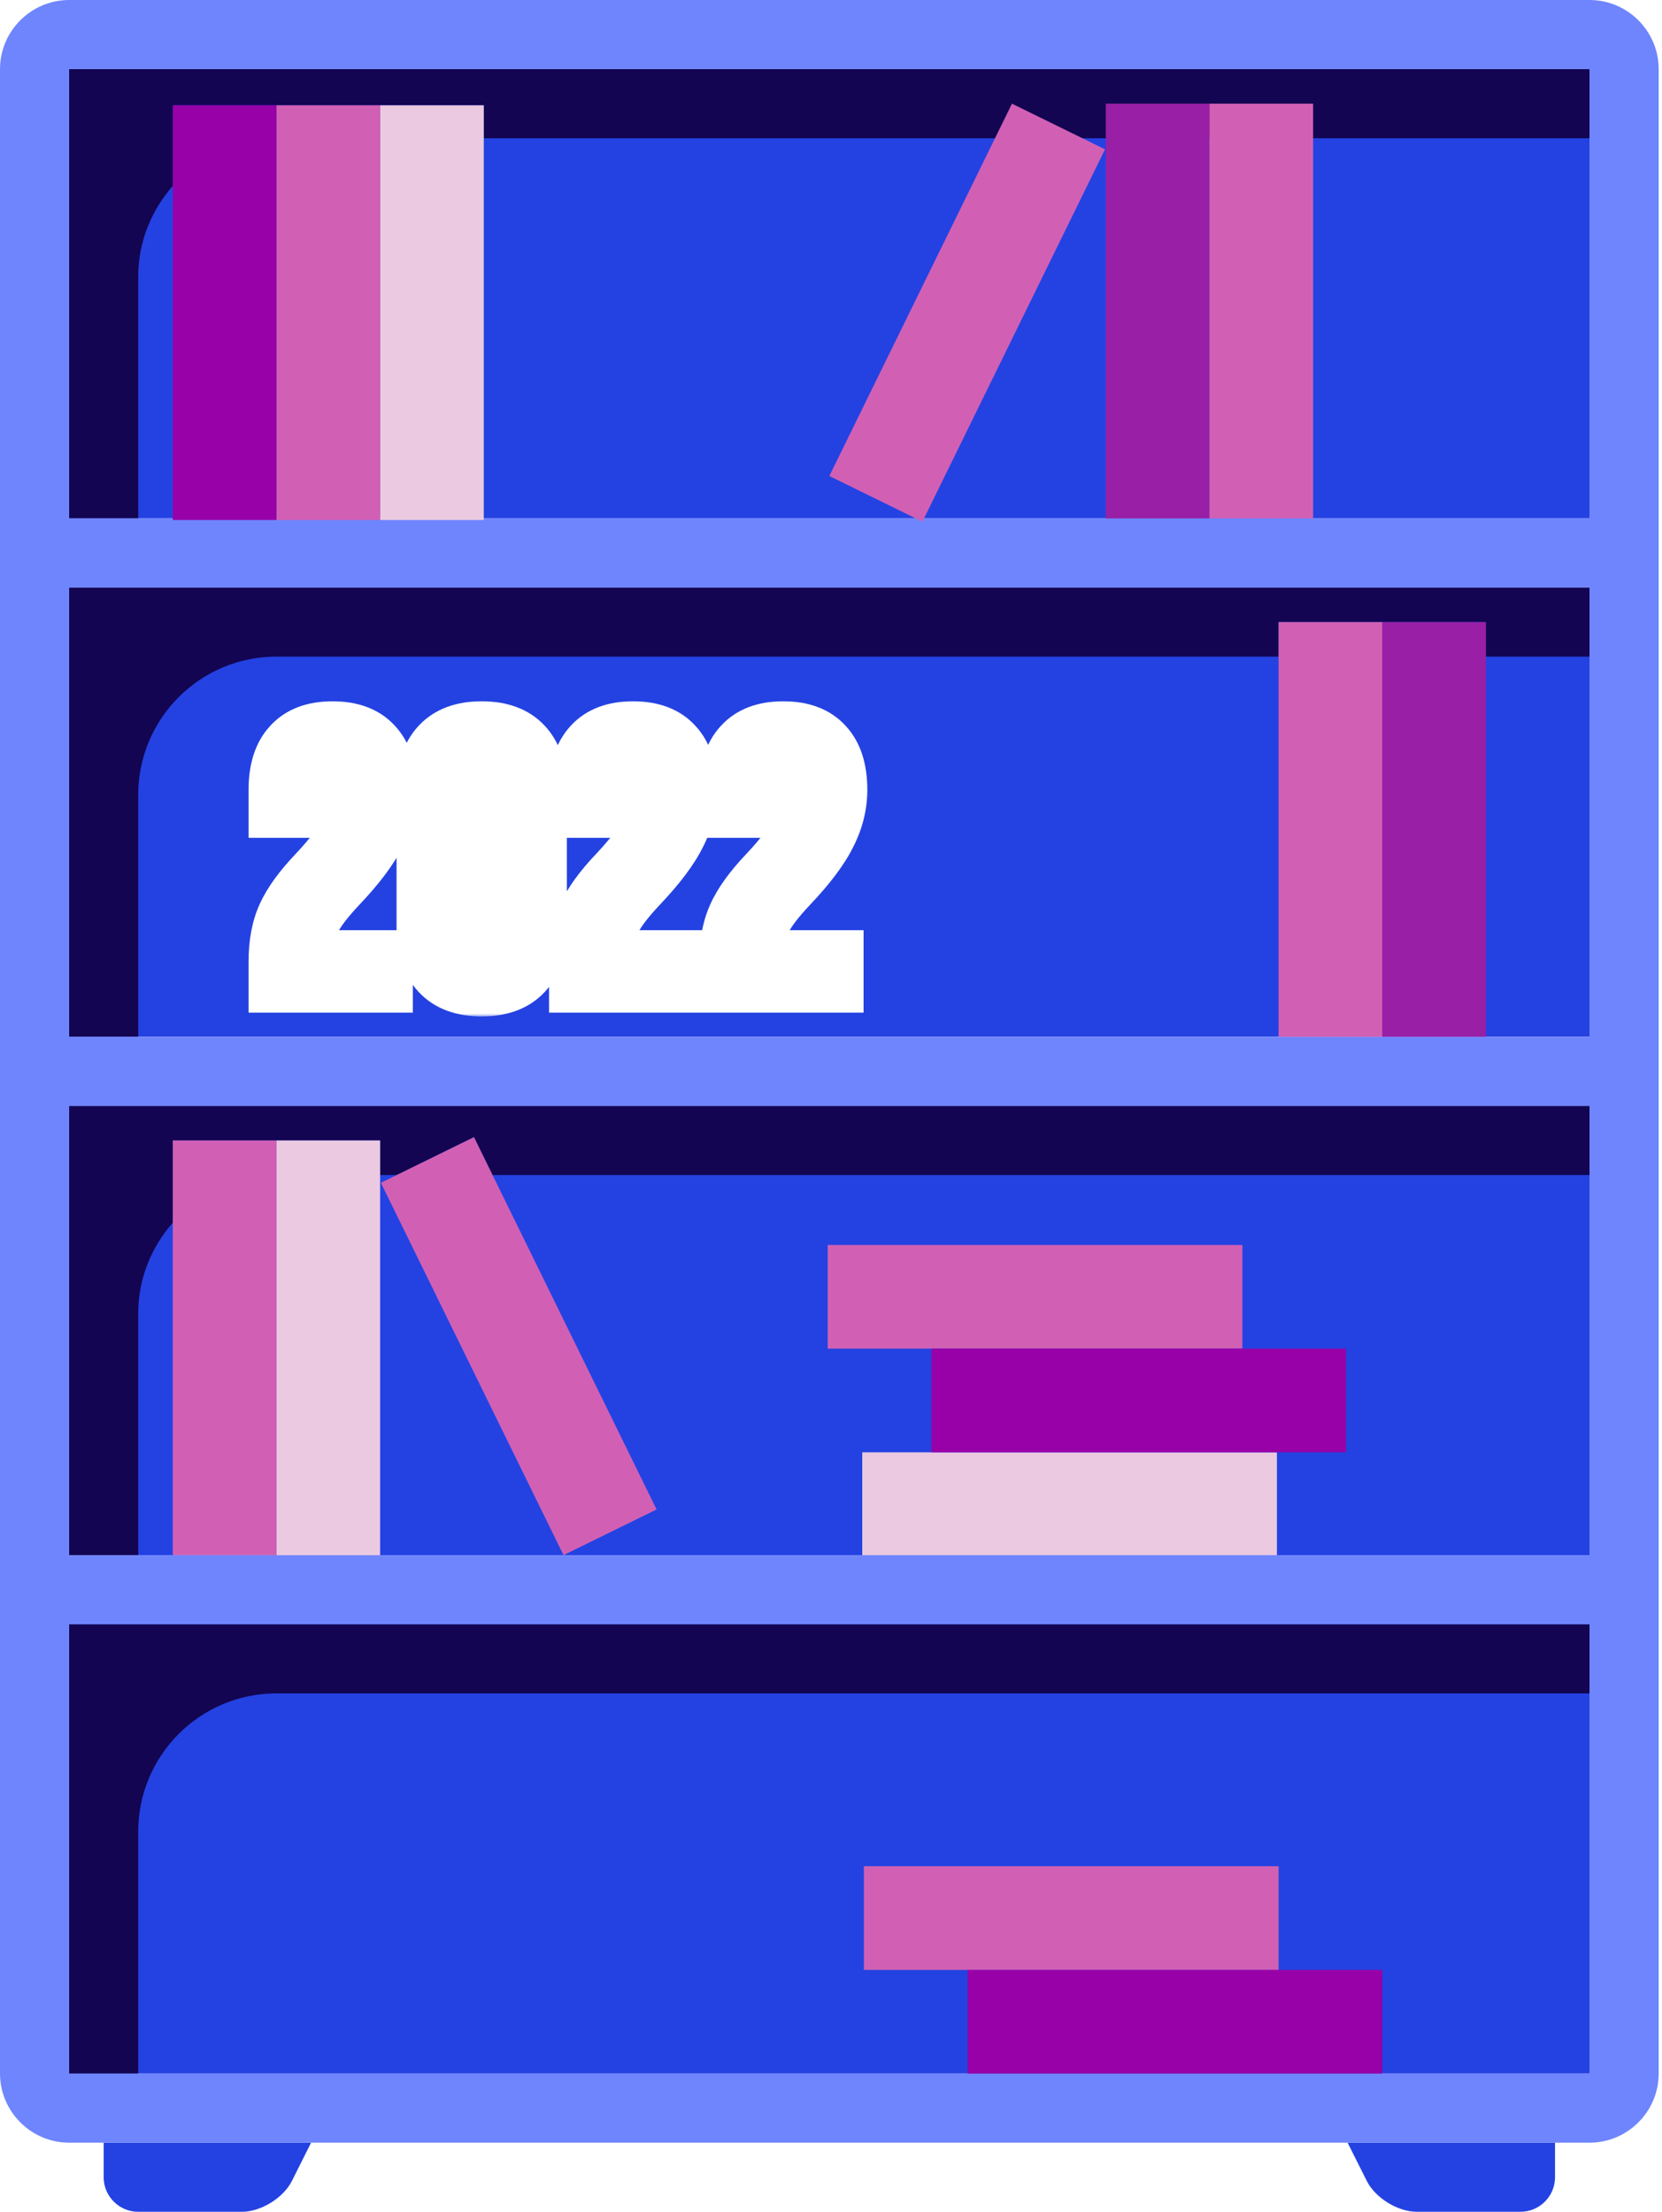 <svg width="251" height="334" viewBox="0 0 251 334" fill="none" xmlns="http://www.w3.org/2000/svg">
<path d="M240.062 88.719H10.438V156.562H240.062V88.719Z" fill="#2442E2"/>
<path d="M240.062 10.438H10.438V78.281H240.062V10.438Z" fill="#2442E2"/>
<path d="M240.062 167H10.438V234.844H240.062V167Z" fill="#2442E2"/>
<path d="M192.844 219.312H130.219V234.969H192.844V219.312Z" fill="#EAC9E1"/>
<path d="M187.625 188H125V203.656H187.625V188Z" fill="#D160B4"/>
<path d="M203.281 203.656H140.656V219.312H203.281V203.656Z" fill="#9800A8"/>
<path d="M15.656 323.562V328.796C15.656 331.658 18.005 334 20.875 334H36.531C39.402 334 42.8 331.905 44.084 329.345L46.983 323.562H15.656Z" fill="#2442E2"/>
<path d="M203.518 323.562L206.417 329.345C207.7 331.905 211.099 334 213.969 334H229.626C232.496 334 234.844 331.658 234.844 328.796V323.562H203.518Z" fill="#2442E2"/>
<path d="M10.438 10.438V20.875V78.281H20.875V41.75C20.875 36.492 22.885 31.745 26.094 28.074V15.903H73.062V20.875H240.062V10.438H10.438Z" fill="#130552"/>
<path d="M10.438 88.719V99.156V156.562H20.875V120.031C20.875 108.502 30.221 99.156 41.75 99.156H193.094V93.938H224.406V99.156H240.062V88.719H10.438Z" fill="#2442E2"/>
<path d="M10.438 88.719V99.156V156.562H20.875V120.031C20.875 108.502 30.221 99.156 41.75 99.156H193.094V93.938H224.406V99.156H240.062V88.719H10.438Z" fill="#130552"/>
<path d="M240.062 245.281H10.438V313.125H240.062V245.281Z" fill="#2442E2"/>
<path d="M10.438 245.281V255.719V313.125H20.875V276.594C20.875 265.065 30.221 255.719 41.75 255.719H240.062V245.281H10.438Z" fill="#130552"/>
<path d="M10.438 167V177.437V234.844H20.875V198.312C20.875 193.054 22.885 188.308 26.094 184.637V172.219H57.406V177.437H59.928L71.575 171.724L74.378 177.437H240.062V167H10.438Z" fill="#130552"/>
<path d="M240.062 0H125.25H10.438C4.697 0 0 4.697 0 10.438V313.125C0 318.866 4.697 323.562 10.438 323.562H125.25H240.062C245.803 323.562 250.5 318.866 250.5 313.125V10.438C250.5 4.697 245.803 0 240.062 0ZM240.062 313.125H156.562H130.469H120.031H109.594H10.438V245.281H109.594H120.031H130.469H156.562H240.062V313.125ZM240.062 234.844H10.438V167H240.062V234.844ZM240.062 156.562H10.438V88.719H240.062V156.562ZM240.062 78.281H10.438V10.438H240.062V78.281Z" fill="#6F85FD"/>
<path d="M193.094 281.812H130.469V297.469H193.094V281.812Z" fill="#D160B4"/>
<path d="M208.75 297.469H146.125V313.125H208.75V297.469Z" fill="#9800A8"/>
<path d="M224.406 93.938H208.75V156.562H224.406V93.938Z" fill="#991FA6"/>
<path d="M167 15.656H182.656V78.281H167V15.656Z" fill="#991FA6"/>
<path d="M208.75 93.938H193.094V156.562H208.75V93.938Z" fill="#D160B4"/>
<path d="M182.656 15.656H198.312V78.281H182.656V15.656Z" fill="#D160B4"/>
<path d="M73.062 15.903H57.406V78.528H73.062V15.903Z" fill="#EAC9E1"/>
<path d="M57.406 15.903H41.75V78.528H57.406V15.903Z" fill="#D160B4"/>
<path d="M41.75 15.903H26.094V78.528H41.75V15.903Z" fill="#9800A8"/>
<path d="M57.406 172.219H41.75V234.844H57.406V172.219Z" fill="#EAC9E1"/>
<path d="M41.75 172.219H26.094V234.844H41.75V172.219Z" fill="#D160B4"/>
<path d="M85.104 234.838L99.16 227.943L71.58 171.719L57.524 178.614L85.104 234.838Z" fill="#D160B4"/>
<path d="M139.306 78.776L125.25 71.881L152.83 15.656L166.886 22.551L139.306 78.776Z" fill="#D160B4"/>
<g filter="url(#filter0_d_350_141)">
<mask id="path-29-outside-1_350_141" maskUnits="userSpaceOnUse" x="40" y="101" width="95" height="48" fill="black">
<rect fill="white" x="40" y="101" width="95" height="48"/>
<path d="M44.332 140.693C44.332 137.86 44.786 135.442 45.692 133.44C46.599 131.4 48.224 129.152 50.566 126.697C52.87 124.241 54.457 122.144 55.326 120.407C56.232 118.669 56.686 116.856 56.686 114.967C56.686 113.267 56.402 112.096 55.836 111.453C55.307 110.773 54.514 110.433 53.456 110.433C51.302 110.433 50.226 111.737 50.226 114.343V118.593H44.332V114.74C44.332 111.529 45.126 109.073 46.712 107.373C48.299 105.636 50.603 104.767 53.626 104.767C56.648 104.767 58.952 105.636 60.539 107.373C62.126 109.073 62.919 111.529 62.919 114.74C62.919 117.158 62.334 119.519 61.162 121.823C60.029 124.128 58.046 126.772 55.212 129.757C53.361 131.721 52.115 133.327 51.472 134.573C50.83 135.782 50.509 137.086 50.509 138.483V139.333H62.352V145H44.332V140.693ZM76.144 145.567C73.085 145.567 70.742 144.698 69.118 142.96C67.493 141.222 66.681 138.767 66.681 135.593V114.74C66.681 111.567 67.493 109.111 69.118 107.373C70.742 105.636 73.085 104.767 76.144 104.767C79.204 104.767 81.547 105.636 83.171 107.373C84.796 109.111 85.608 111.567 85.608 114.74V135.593C85.608 138.767 84.796 141.222 83.171 142.96C81.547 144.698 79.204 145.567 76.144 145.567ZM76.144 139.9C78.298 139.9 79.374 138.597 79.374 135.99V114.343C79.374 111.737 78.298 110.433 76.144 110.433C73.991 110.433 72.915 111.737 72.915 114.343V135.99C72.915 138.597 73.991 139.9 76.144 139.9ZM89.71 140.693C89.71 137.86 90.163 135.442 91.07 133.44C91.977 131.4 93.601 129.152 95.943 126.697C98.248 124.241 99.834 122.144 100.703 120.407C101.61 118.669 102.063 116.856 102.063 114.967C102.063 113.267 101.78 112.096 101.213 111.453C100.684 110.773 99.891 110.433 98.833 110.433C96.68 110.433 95.603 111.737 95.603 114.343V118.593H89.71V114.74C89.71 111.529 90.503 109.073 92.09 107.373C93.677 105.636 95.981 104.767 99.003 104.767C102.026 104.767 104.33 105.636 105.917 107.373C107.503 109.073 108.297 111.529 108.297 114.74C108.297 117.158 107.711 119.519 106.54 121.823C105.407 124.128 103.423 126.772 100.59 129.757C98.739 131.721 97.492 133.327 96.85 134.573C96.208 135.782 95.887 137.086 95.887 138.483V139.333H107.73V145H89.71V140.693ZM112.399 140.693C112.399 137.86 112.852 135.442 113.759 133.44C114.665 131.4 116.29 129.152 118.632 126.697C120.937 124.241 122.523 122.144 123.392 120.407C124.299 118.669 124.752 116.856 124.752 114.967C124.752 113.267 124.469 112.096 123.902 111.453C123.373 110.773 122.58 110.433 121.522 110.433C119.369 110.433 118.292 111.737 118.292 114.343V118.593H112.399V114.74C112.399 111.529 113.192 109.073 114.779 107.373C116.365 105.636 118.67 104.767 121.692 104.767C124.714 104.767 127.019 105.636 128.605 107.373C130.192 109.073 130.985 111.529 130.985 114.74C130.985 117.158 130.4 119.519 129.229 121.823C128.095 124.128 126.112 126.772 123.279 129.757C121.428 131.721 120.181 133.327 119.539 134.573C118.897 135.782 118.575 137.086 118.575 138.483V139.333H130.419V145H112.399V140.693Z"/>
</mask>
<path d="M44.332 140.693C44.332 137.86 44.786 135.442 45.692 133.44C46.599 131.4 48.224 129.152 50.566 126.697C52.87 124.241 54.457 122.144 55.326 120.407C56.232 118.669 56.686 116.856 56.686 114.967C56.686 113.267 56.402 112.096 55.836 111.453C55.307 110.773 54.514 110.433 53.456 110.433C51.302 110.433 50.226 111.737 50.226 114.343V118.593H44.332V114.74C44.332 111.529 45.126 109.073 46.712 107.373C48.299 105.636 50.603 104.767 53.626 104.767C56.648 104.767 58.952 105.636 60.539 107.373C62.126 109.073 62.919 111.529 62.919 114.74C62.919 117.158 62.334 119.519 61.162 121.823C60.029 124.128 58.046 126.772 55.212 129.757C53.361 131.721 52.115 133.327 51.472 134.573C50.83 135.782 50.509 137.086 50.509 138.483V139.333H62.352V145H44.332V140.693ZM76.144 145.567C73.085 145.567 70.742 144.698 69.118 142.96C67.493 141.222 66.681 138.767 66.681 135.593V114.74C66.681 111.567 67.493 109.111 69.118 107.373C70.742 105.636 73.085 104.767 76.144 104.767C79.204 104.767 81.547 105.636 83.171 107.373C84.796 109.111 85.608 111.567 85.608 114.74V135.593C85.608 138.767 84.796 141.222 83.171 142.96C81.547 144.698 79.204 145.567 76.144 145.567ZM76.144 139.9C78.298 139.9 79.374 138.597 79.374 135.99V114.343C79.374 111.737 78.298 110.433 76.144 110.433C73.991 110.433 72.915 111.737 72.915 114.343V135.99C72.915 138.597 73.991 139.9 76.144 139.9ZM89.71 140.693C89.71 137.86 90.163 135.442 91.07 133.44C91.977 131.4 93.601 129.152 95.943 126.697C98.248 124.241 99.834 122.144 100.703 120.407C101.61 118.669 102.063 116.856 102.063 114.967C102.063 113.267 101.78 112.096 101.213 111.453C100.684 110.773 99.891 110.433 98.833 110.433C96.68 110.433 95.603 111.737 95.603 114.343V118.593H89.71V114.74C89.71 111.529 90.503 109.073 92.09 107.373C93.677 105.636 95.981 104.767 99.003 104.767C102.026 104.767 104.33 105.636 105.917 107.373C107.503 109.073 108.297 111.529 108.297 114.74C108.297 117.158 107.711 119.519 106.54 121.823C105.407 124.128 103.423 126.772 100.59 129.757C98.739 131.721 97.492 133.327 96.85 134.573C96.208 135.782 95.887 137.086 95.887 138.483V139.333H107.73V145H89.71V140.693ZM112.399 140.693C112.399 137.86 112.852 135.442 113.759 133.44C114.665 131.4 116.29 129.152 118.632 126.697C120.937 124.241 122.523 122.144 123.392 120.407C124.299 118.669 124.752 116.856 124.752 114.967C124.752 113.267 124.469 112.096 123.902 111.453C123.373 110.773 122.58 110.433 121.522 110.433C119.369 110.433 118.292 111.737 118.292 114.343V118.593H112.399V114.74C112.399 111.529 113.192 109.073 114.779 107.373C116.365 105.636 118.67 104.767 121.692 104.767C124.714 104.767 127.019 105.636 128.605 107.373C130.192 109.073 130.985 111.529 130.985 114.74C130.985 117.158 130.4 119.519 129.229 121.823C128.095 124.128 126.112 126.772 123.279 129.757C121.428 131.721 120.181 133.327 119.539 134.573C118.897 135.782 118.575 137.086 118.575 138.483V139.333H130.419V145H112.399V140.693Z" fill="black"/>
<path d="M45.692 133.44L48.786 134.841L48.791 134.83L48.796 134.819L45.692 133.44ZM50.566 126.697L53.023 129.041L53.033 129.031L53.042 129.021L50.566 126.697ZM55.326 120.407L52.315 118.836L52.301 118.862L52.288 118.888L55.326 120.407ZM55.836 111.453L53.155 113.538L53.22 113.621L53.289 113.7L55.836 111.453ZM50.226 118.593V121.989H53.622V118.593H50.226ZM44.332 118.593H40.936V121.989H44.332V118.593ZM46.712 107.373L49.195 109.691L49.208 109.677L49.22 109.663L46.712 107.373ZM60.539 107.373L58.031 109.663L58.044 109.677L58.056 109.691L60.539 107.373ZM61.162 121.823L58.135 120.285L58.125 120.305L58.115 120.325L61.162 121.823ZM55.212 129.757L52.749 127.418L52.741 127.428L55.212 129.757ZM51.472 134.573L54.471 136.167L54.482 136.148L54.491 136.129L51.472 134.573ZM50.509 139.333H47.113V142.729H50.509V139.333ZM62.352 139.333H65.748V135.937H62.352V139.333ZM62.352 145V148.396H65.748V145H62.352ZM44.332 145H40.936V148.396H44.332V145ZM47.728 140.693C47.728 138.209 48.127 136.295 48.786 134.841L42.599 132.039C41.444 134.589 40.936 137.511 40.936 140.693H47.728ZM48.796 134.819C49.484 133.27 50.825 131.345 53.023 129.041L48.108 124.353C45.622 126.959 43.714 129.53 42.589 132.061L48.796 134.819ZM53.042 129.021C55.432 126.473 57.278 124.096 58.363 121.925L52.288 118.888C51.636 120.193 50.308 122.009 48.089 124.373L53.042 129.021ZM58.337 121.978C59.486 119.774 60.082 117.424 60.082 114.967H53.29C53.29 116.288 52.978 117.564 52.315 118.836L58.337 121.978ZM60.082 114.967C60.082 113.137 59.828 110.845 58.382 109.206L53.289 113.7C53.089 113.473 53.111 113.358 53.172 113.612C53.231 113.854 53.29 114.285 53.29 114.967H60.082ZM58.516 109.368C57.197 107.673 55.297 107.037 53.456 107.037V113.829C53.626 113.829 53.616 113.857 53.506 113.81C53.451 113.786 53.384 113.749 53.315 113.696C53.247 113.643 53.193 113.587 53.155 113.538L58.516 109.368ZM53.456 107.037C51.666 107.037 49.768 107.61 48.415 109.248C47.165 110.762 46.83 112.658 46.83 114.343H53.622C53.622 113.914 53.667 113.66 53.702 113.534C53.734 113.417 53.742 113.464 53.651 113.574C53.607 113.628 53.55 113.682 53.483 113.731C53.417 113.779 53.357 113.81 53.313 113.827C53.23 113.861 53.253 113.829 53.456 113.829V107.037ZM46.83 114.343V118.593H53.622V114.343H46.83ZM50.226 115.197H44.332V121.989H50.226V115.197ZM47.728 118.593V114.74H40.936V118.593H47.728ZM47.728 114.74C47.728 112.058 48.388 110.556 49.195 109.691L44.23 105.056C41.864 107.591 40.936 110.999 40.936 114.74H47.728ZM49.22 109.663C49.992 108.818 51.27 108.163 53.626 108.163V101.371C49.937 101.371 46.606 102.453 44.205 105.083L49.22 109.663ZM53.626 108.163C55.982 108.163 57.26 108.818 58.031 109.663L63.047 105.083C60.645 102.453 57.314 101.371 53.626 101.371V108.163ZM58.056 109.691C58.864 110.556 59.523 112.058 59.523 114.74H66.315C66.315 110.999 65.388 107.591 63.022 105.056L58.056 109.691ZM59.523 114.74C59.523 116.586 59.081 118.423 58.135 120.285L64.19 123.362C65.586 120.615 66.315 117.729 66.315 114.74H59.523ZM58.115 120.325C57.196 122.193 55.471 124.552 52.749 127.418L57.675 132.095C60.621 128.992 62.862 126.062 64.21 123.322L58.115 120.325ZM52.741 127.428C50.834 129.452 49.319 131.337 48.453 133.018L54.491 136.129C54.91 135.317 55.889 133.991 57.684 132.086L52.741 127.428ZM48.473 132.98C47.565 134.69 47.113 136.542 47.113 138.483H53.905C53.905 137.629 54.096 136.874 54.471 136.167L48.473 132.98ZM47.113 138.483V139.333H53.905V138.483H47.113ZM50.509 142.729H62.352V135.937H50.509V142.729ZM58.956 139.333V145H65.748V139.333H58.956ZM62.352 141.604H44.332V148.396H62.352V141.604ZM47.728 145V140.693H40.936V145H47.728ZM69.118 142.96L71.599 140.641L71.599 140.641L69.118 142.96ZM69.118 107.373L71.599 109.692L71.599 109.692L69.118 107.373ZM83.171 107.373L80.69 109.692L80.69 109.692L83.171 107.373ZM83.171 142.96L80.69 140.641L80.69 140.641L83.171 142.96ZM76.144 142.171C73.74 142.171 72.409 141.508 71.599 140.641L66.637 145.279C69.075 147.887 72.429 148.963 76.144 148.963V142.171ZM71.599 140.641C70.736 139.718 70.077 138.2 70.077 135.593H63.285C63.285 139.334 64.251 142.726 66.637 145.279L71.599 140.641ZM70.077 135.593V114.74H63.285V135.593H70.077ZM70.077 114.74C70.077 112.134 70.736 110.615 71.599 109.692L66.637 105.054C64.251 107.607 63.285 111 63.285 114.74H70.077ZM71.599 109.692C72.409 108.825 73.74 108.163 76.144 108.163V101.371C72.429 101.371 69.075 102.446 66.637 105.054L71.599 109.692ZM76.144 108.163C78.549 108.163 79.88 108.825 80.69 109.692L85.652 105.054C83.214 102.446 79.86 101.371 76.144 101.371V108.163ZM80.69 109.692C81.553 110.615 82.212 112.134 82.212 114.74H89.004C89.004 111 88.039 107.607 85.652 105.054L80.69 109.692ZM82.212 114.74V135.593H89.004V114.74H82.212ZM82.212 135.593C82.212 138.2 81.553 139.718 80.69 140.641L85.652 145.279C88.039 142.726 89.004 139.334 89.004 135.593H82.212ZM80.69 140.641C79.88 141.508 78.549 142.171 76.144 142.171V148.963C79.86 148.963 83.214 147.887 85.652 145.279L80.69 140.641ZM76.144 143.296C77.934 143.296 79.832 142.723 81.185 141.085C82.436 139.572 82.771 137.676 82.771 135.99H75.978C75.978 136.419 75.933 136.674 75.898 136.799C75.866 136.916 75.858 136.869 75.949 136.76C75.993 136.706 76.05 136.651 76.117 136.602C76.183 136.554 76.244 136.524 76.287 136.506C76.37 136.473 76.347 136.504 76.144 136.504V143.296ZM82.771 135.99V114.343H75.978V135.99H82.771ZM82.771 114.343C82.771 112.658 82.436 110.762 81.185 109.248C79.832 107.61 77.934 107.037 76.144 107.037V113.829C76.347 113.829 76.37 113.861 76.287 113.827C76.244 113.81 76.183 113.779 76.117 113.731C76.05 113.682 75.993 113.628 75.949 113.574C75.858 113.464 75.866 113.417 75.898 113.534C75.933 113.66 75.978 113.914 75.978 114.343H82.771ZM76.144 107.037C74.355 107.037 72.457 107.61 71.104 109.248C69.853 110.762 69.519 112.658 69.519 114.343H76.311C76.311 113.914 76.356 113.66 76.391 113.534C76.423 113.417 76.431 113.464 76.34 113.574C76.296 113.628 76.239 113.682 76.172 113.731C76.106 113.779 76.045 113.81 76.002 113.827C75.919 113.861 75.942 113.829 76.144 113.829V107.037ZM69.519 114.343V135.99H76.311V114.343H69.519ZM69.519 135.99C69.519 137.676 69.853 139.572 71.104 141.085C72.457 142.723 74.355 143.296 76.144 143.296V136.504C75.942 136.504 75.919 136.473 76.002 136.506C76.045 136.524 76.106 136.554 76.172 136.602C76.239 136.651 76.296 136.706 76.34 136.76C76.431 136.869 76.423 136.916 76.391 136.799C76.356 136.674 76.311 136.419 76.311 135.99H69.519ZM91.07 133.44L94.164 134.841L94.168 134.83L94.173 134.819L91.07 133.44ZM95.943 126.697L98.401 129.041L98.41 129.031L98.42 129.021L95.943 126.697ZM100.703 120.407L97.692 118.836L97.679 118.862L97.666 118.888L100.703 120.407ZM101.213 111.453L98.533 113.538L98.597 113.621L98.667 113.7L101.213 111.453ZM95.603 118.593V121.989H98.999V118.593H95.603ZM89.71 118.593H86.314V121.989H89.71V118.593ZM92.09 107.373L94.573 109.691L94.585 109.677L94.598 109.663L92.09 107.373ZM105.917 107.373L103.409 109.663L103.421 109.677L103.434 109.691L105.917 107.373ZM106.54 121.823L103.512 120.285L103.502 120.305L103.493 120.325L106.54 121.823ZM100.59 129.757L98.127 127.418L98.118 127.428L100.59 129.757ZM96.85 134.573L99.849 136.167L99.859 136.148L99.869 136.129L96.85 134.573ZM95.887 139.333H92.491V142.729H95.887V139.333ZM107.73 139.333H111.126V135.937H107.73V139.333ZM107.73 145V148.396H111.126V145H107.73ZM89.71 145H86.314V148.396H89.71V145ZM93.106 140.693C93.106 138.209 93.505 136.295 94.164 134.841L87.976 132.039C86.822 134.589 86.314 137.511 86.314 140.693H93.106ZM94.173 134.819C94.862 133.27 96.202 131.345 98.401 129.041L93.486 124.353C91 126.959 89.092 129.53 87.967 132.061L94.173 134.819ZM98.42 129.021C100.81 126.473 102.655 124.096 103.741 121.925L97.666 118.888C97.013 120.193 95.685 122.009 93.467 124.373L98.42 129.021ZM103.714 121.978C104.864 119.774 105.459 117.424 105.459 114.967H98.667C98.667 116.288 98.356 117.564 97.692 118.836L103.714 121.978ZM105.459 114.967C105.459 113.137 105.205 110.845 103.76 109.206L98.667 113.7C98.466 113.473 98.489 113.358 98.55 113.612C98.609 113.854 98.667 114.285 98.667 114.967H105.459ZM103.894 109.368C102.575 107.673 100.674 107.037 98.833 107.037V113.829C99.003 113.829 98.994 113.857 98.884 113.81C98.828 113.786 98.761 113.749 98.693 113.696C98.624 113.643 98.571 113.587 98.533 113.538L103.894 109.368ZM98.833 107.037C97.044 107.037 95.146 107.61 93.793 109.248C92.542 110.762 92.207 112.658 92.207 114.343H98.999C98.999 113.914 99.045 113.66 99.079 113.534C99.112 113.417 99.12 113.464 99.029 113.574C98.985 113.628 98.928 113.682 98.861 113.731C98.794 113.779 98.734 113.81 98.691 113.827C98.608 113.861 98.631 113.829 98.833 113.829V107.037ZM92.207 114.343V118.593H98.999V114.343H92.207ZM95.603 115.197H89.71V121.989H95.603V115.197ZM93.106 118.593V114.74H86.314V118.593H93.106ZM93.106 114.74C93.106 112.058 93.765 110.556 94.573 109.691L89.607 105.056C87.241 107.591 86.314 110.999 86.314 114.74H93.106ZM94.598 109.663C95.37 108.818 96.647 108.163 99.003 108.163V101.371C95.315 101.371 91.984 102.453 89.582 105.083L94.598 109.663ZM99.003 108.163C101.359 108.163 102.637 108.818 103.409 109.663L108.425 105.083C106.023 102.453 102.692 101.371 99.003 101.371V108.163ZM103.434 109.691C104.241 110.556 104.901 112.058 104.901 114.74H111.693C111.693 110.999 110.765 107.591 108.399 105.056L103.434 109.691ZM104.901 114.74C104.901 116.586 104.459 118.423 103.512 120.285L109.568 123.362C110.964 120.615 111.693 117.729 111.693 114.74H104.901ZM103.493 120.325C102.574 122.193 100.848 124.552 98.127 127.418L103.053 132.095C105.998 128.992 108.24 126.062 109.587 123.322L103.493 120.325ZM98.118 127.428C96.211 129.452 94.697 131.337 93.831 133.018L99.869 136.129C100.287 135.317 101.267 133.991 103.062 132.086L98.118 127.428ZM93.851 132.98C92.942 134.69 92.491 136.542 92.491 138.483H99.283C99.283 137.629 99.473 136.874 99.849 136.167L93.851 132.98ZM92.491 138.483V139.333H99.283V138.483H92.491ZM95.887 142.729H107.73V135.937H95.887V142.729ZM104.334 139.333V145H111.126V139.333H104.334ZM107.73 141.604H89.71V148.396H107.73V141.604ZM93.106 145V140.693H86.314V145H93.106ZM113.759 133.44L116.852 134.841L116.857 134.83L116.862 134.819L113.759 133.44ZM118.632 126.697L121.09 129.041L121.099 129.031L121.108 129.021L118.632 126.697ZM123.392 120.407L120.381 118.836L120.368 118.862L120.355 118.888L123.392 120.407ZM123.902 111.453L121.221 113.538L121.286 113.621L121.356 113.7L123.902 111.453ZM118.292 118.593V121.989H121.688V118.593H118.292ZM112.399 118.593H109.003V121.989H112.399V118.593ZM114.779 107.373L117.261 109.691L117.274 109.677L117.287 109.663L114.779 107.373ZM128.605 107.373L126.098 109.663L126.11 109.677L126.123 109.691L128.605 107.373ZM129.229 121.823L126.201 120.285L126.191 120.305L126.181 120.325L129.229 121.823ZM123.279 129.757L120.816 127.418L120.807 127.428L123.279 129.757ZM119.539 134.573L122.538 136.167L122.548 136.148L122.558 136.129L119.539 134.573ZM118.575 139.333H115.179V142.729H118.575V139.333ZM130.419 139.333H133.815V135.937H130.419V139.333ZM130.419 145V148.396H133.815V145H130.419ZM112.399 145H109.003V148.396H112.399V145ZM115.795 140.693C115.795 138.209 116.194 136.295 116.852 134.841L110.665 132.039C109.51 134.589 109.003 137.511 109.003 140.693H115.795ZM116.862 134.819C117.551 133.27 118.891 131.345 121.09 129.041L116.175 124.353C113.689 126.959 111.78 129.53 110.655 132.061L116.862 134.819ZM121.108 129.021C123.499 126.473 125.344 124.096 126.43 121.925L120.355 118.888C119.702 120.193 118.374 122.009 116.156 124.373L121.108 129.021ZM126.403 121.978C127.553 119.774 128.148 117.424 128.148 114.967H121.356C121.356 116.288 121.045 117.564 120.381 118.836L126.403 121.978ZM128.148 114.967C128.148 113.137 127.894 110.845 126.449 109.206L121.356 113.7C121.155 113.473 121.177 113.358 121.239 113.612C121.297 113.854 121.356 114.285 121.356 114.967H128.148ZM126.583 109.368C125.264 107.673 123.363 107.037 121.522 107.037V113.829C121.692 113.829 121.683 113.857 121.573 113.81C121.517 113.786 121.45 113.749 121.382 113.696C121.313 113.643 121.259 113.587 121.221 113.538L126.583 109.368ZM121.522 107.037C119.733 107.037 117.835 107.61 116.481 109.248C115.231 110.762 114.896 112.658 114.896 114.343H121.688C121.688 113.914 121.734 113.66 121.768 113.534C121.8 113.417 121.809 113.464 121.718 113.574C121.673 113.628 121.616 113.682 121.55 113.731C121.483 113.779 121.423 113.81 121.38 113.827C121.297 113.861 121.32 113.829 121.522 113.829V107.037ZM114.896 114.343V118.593H121.688V114.343H114.896ZM118.292 115.197H112.399V121.989H118.292V115.197ZM115.795 118.593V114.74H109.003V118.593H115.795ZM115.795 114.74C115.795 112.058 116.454 110.556 117.261 109.691L112.296 105.056C109.93 107.591 109.003 110.999 109.003 114.74H115.795ZM117.287 109.663C118.058 108.818 119.336 108.163 121.692 108.163V101.371C118.004 101.371 114.673 102.453 112.271 105.083L117.287 109.663ZM121.692 108.163C124.048 108.163 125.326 108.818 126.098 109.663L131.113 105.083C128.712 102.453 125.38 101.371 121.692 101.371V108.163ZM126.123 109.691C126.93 110.556 127.589 112.058 127.589 114.74H134.381C134.381 110.999 133.454 107.591 131.088 105.056L126.123 109.691ZM127.589 114.74C127.589 116.586 127.147 118.423 126.201 120.285L132.256 123.362C133.653 120.615 134.381 117.729 134.381 114.74H127.589ZM126.181 120.325C125.262 122.193 123.537 124.552 120.816 127.418L125.742 132.095C128.687 128.992 130.929 126.062 132.276 123.322L126.181 120.325ZM120.807 127.428C118.9 129.452 117.386 131.337 116.52 133.018L122.558 136.129C122.976 135.317 123.955 133.991 125.75 132.086L120.807 127.428ZM116.54 132.98C115.631 134.69 115.179 136.542 115.179 138.483H121.971C121.971 137.629 122.162 136.874 122.538 136.167L116.54 132.98ZM115.179 138.483V139.333H121.971V138.483H115.179ZM118.575 142.729H130.419V135.937H118.575V142.729ZM127.023 139.333V145H133.815V139.333H127.023ZM130.419 141.604H112.399V148.396H130.419V141.604ZM115.795 145V140.693H109.003V145H115.795Z" fill="white" mask="url(#path-29-outside-1_350_141)"/>
</g>
<defs>
<filter id="filter0_d_350_141" x="40.936" y="104.767" width="90.05" height="45.328" filterUnits="userSpaceOnUse" color-interpolation-filters="sRGB">
<feFlood flood-opacity="0" result="BackgroundImageFix"/>
<feColorMatrix in="SourceAlpha" type="matrix" values="0 0 0 0 0 0 0 0 0 0 0 0 0 0 0 0 0 0 127 0" result="hardAlpha"/>
<feOffset dx="-3.396" dy="4.528"/>
<feComposite in2="hardAlpha" operator="out"/>
<feColorMatrix type="matrix" values="0 0 0 0 0 0 0 0 0 0 0 0 0 0 0 0 0 0 1 0"/>
<feBlend mode="normal" in2="BackgroundImageFix" result="effect1_dropShadow_350_141"/>
<feBlend mode="normal" in="SourceGraphic" in2="effect1_dropShadow_350_141" result="shape"/>
</filter>
</defs>
</svg>
